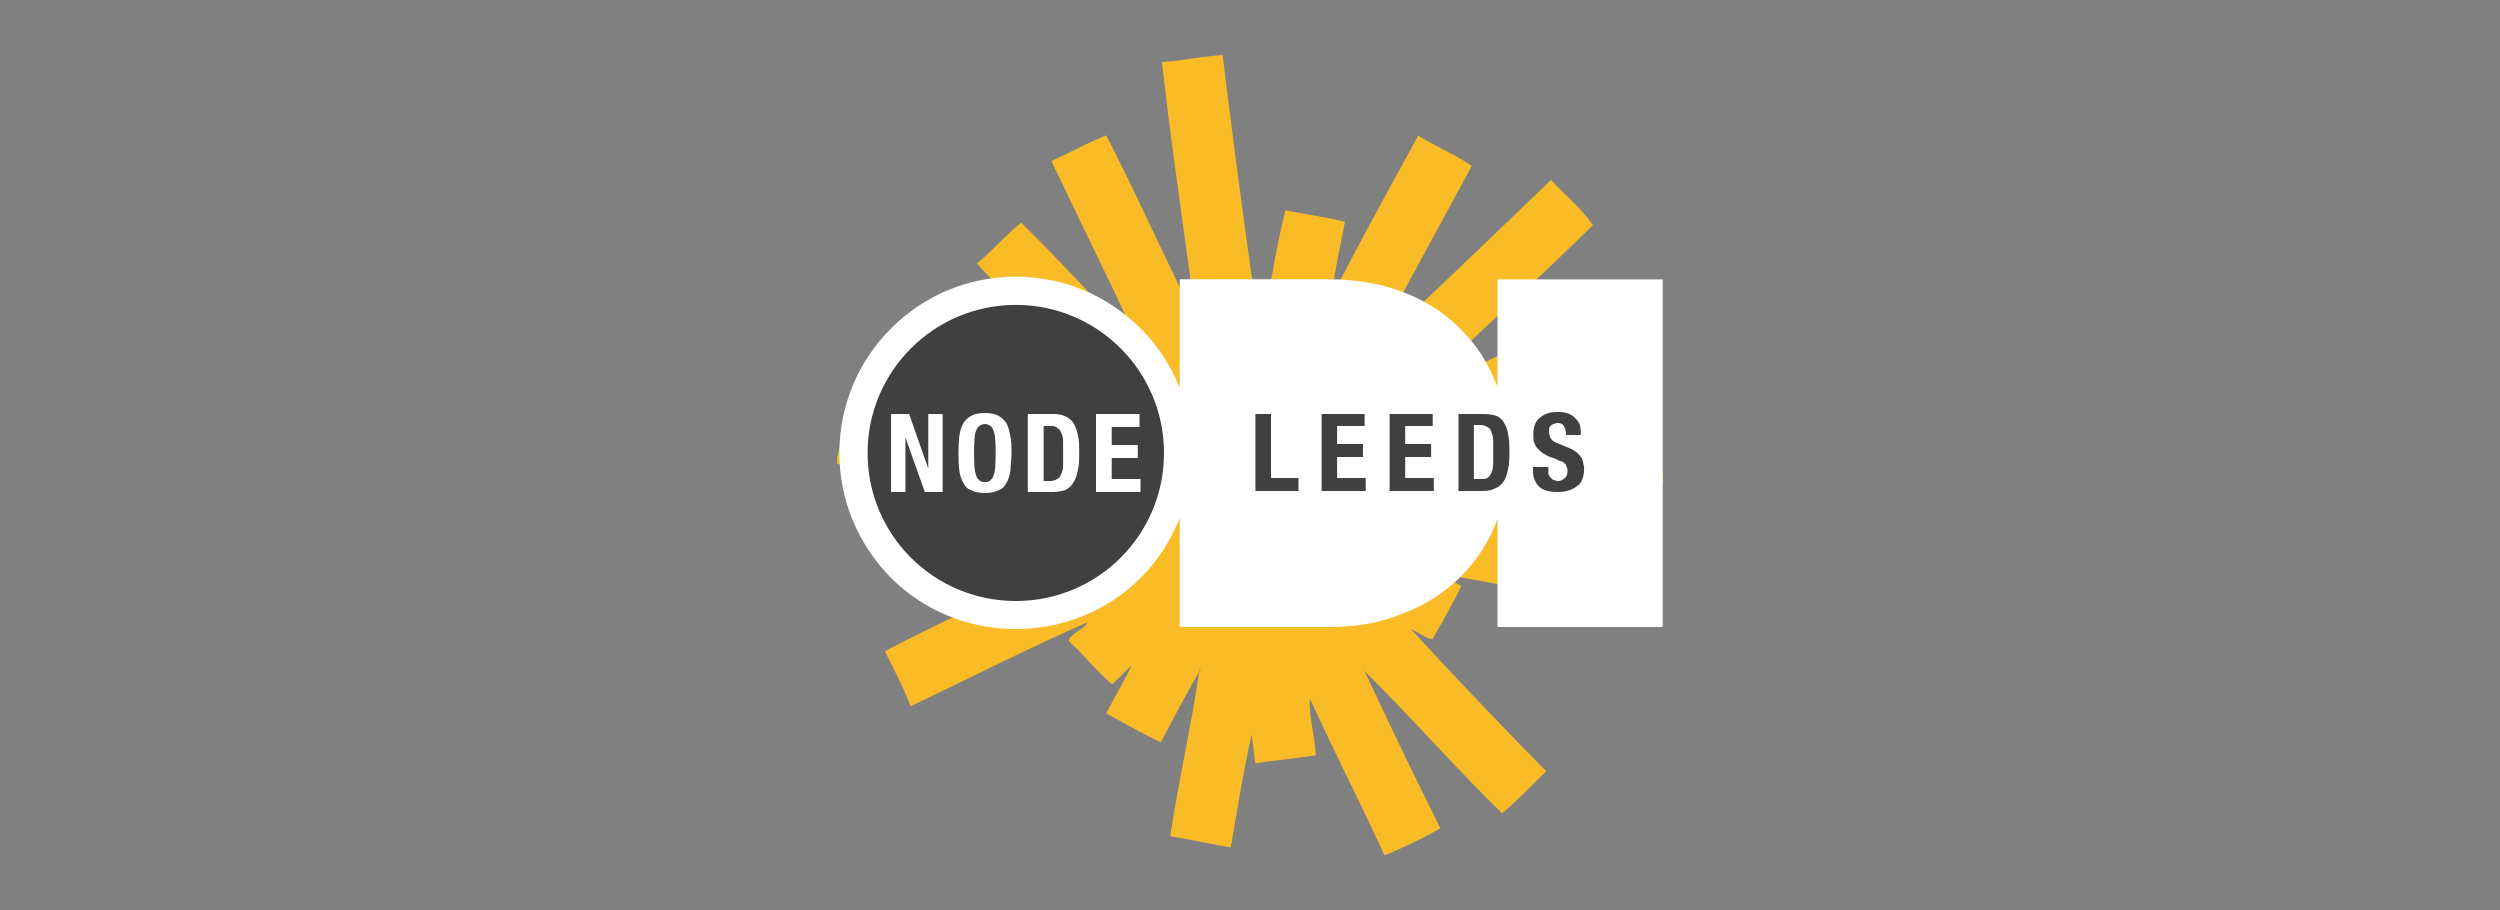 <?xml version="1.0" encoding="UTF-8" standalone="no"?>
<!-- Created with Inkscape (http://www.inkscape.org/) -->

<svg xmlns:dc="http://purl.org/dc/elements/1.1/" xmlns:cc="http://creativecommons.org/ns#" xmlns:rdf="http://www.w3.org/1999/02/22-rdf-syntax-ns#" xmlns:svg="http://www.w3.org/2000/svg" xmlns="http://www.w3.org/2000/svg" xmlns:sodipodi="http://sodipodi.sourceforge.net/DTD/sodipodi-0.dtd" xmlns:inkscape="http://www.inkscape.org/namespaces/inkscape" width="250" height="91" viewBox="0 0 250 91" id="svg2" version="1.1" inkscape:version="0.91 r13725" sodipodi:docname="odileeds-14.svg">
  <rect x="0" y="0" width="250" height="91" fill="#808080" stroke="none"/>
  <defs id="defs4" />
  <sodipodi:namedview id="base" pagecolor="#ffffff" bordercolor="#666666" borderopacity="1.0" inkscape:pageopacity="0.0" inkscape:pageshadow="2" inkscape:zoom="5.6" inkscape:cx="102.23" inkscape:cy="47.376" inkscape:document-units="px" inkscape:current-layer="layer1" showgrid="false" inkscape:window-width="1280" inkscape:window-height="751" inkscape:window-x="0" inkscape:window-y="1" inkscape:window-maximized="1" units="px" showguides="false" />
  <g inkscape:label="Layer 1" inkscape:groupmode="layer" id="layer1" transform="translate(0,-961.4)">
    <circle style="opacity:1;fill:#000000;fill-opacity:0.5;stroke:none;stroke-width:3;stroke-linecap:round;stroke-linejoin:round;stroke-miterlimit:4;stroke-dasharray:9, 9;stroke-dashoffset:0;stroke-opacity:1" id="path4139" cx="101.61" cy="1006.6" r="15.714" />
    <rect style="opacity:1;fill:#000000;fill-opacity:0.5;stroke:none;stroke-width:3;stroke-linecap:round;stroke-linejoin:round;stroke-miterlimit:4;stroke-dasharray:9, 9;stroke-dashoffset:0;stroke-opacity:1" id="rect4141" width="35.179" height="10" x="124.11" y="1001.7" />
    <path inkscape:connector-curvature="0" style="clip-rule:evenodd;fill:#F9BC26;fill-rule:evenodd;fill-opacity:1;opacity:1.0" d="m 122.26,966.9 c -2.1,0.15 -3.94,0.56 -6.06,0.7 0.92,8.34 2.24,17.03 3.38,25.73 -3.07,-6.04 -5.86,-12.38 -8.96,-18.39 -1.91,0.77 -3.63,1.73 -5.48,2.56 2.9,6.1 5.89,12.12 8.74,18.28 0.14,0 0.1,0.17 0,0 -4,-3.96 -7.74,-8.18 -11.76,-12.11 -1.58,1.26 -2.862,2.81 -4.428,4.07 1.016,1.14 2.056,2.25 3.108,3.36 a 15.446,15.536 0 0 1 0.72,-0 15.446,15.536 0 0 1 15.44,15.53 15.446,15.536 0 0 1 -15.44,15.5 15.446,15.536 0 0 1 -3.349,-0.4 c -3.266,1.6 -6.509,3.1 -9.68,4.8 0.877,1.8 1.828,3.5 2.563,5.5 5.877,-2.8 11.976,-5.9 17.696,-8.4 -0.15,0.6 -1.89,1.2 -1.86,1.9 0,0 0.87,0.8 1.05,1 1.04,1.1 2.4,2.6 3.26,3.3 0.69,-0.6 1.31,-1.3 1.98,-1.9 -0.81,1.6 -1.71,3.2 -2.56,4.8 1.8,1 3.57,2 5.47,2.9 1.24,-2.4 2.54,-4.8 3.84,-7.1 0,-0.1 0,-0.2 0.12,-0.2 0,0 0,0.2 -0.12,0.2 -0.84,5.6 -2.05,10.9 -2.91,16.5 2.08,0.3 4,0.8 6.06,1.1 0.66,-3.8 1.28,-7.7 2.09,-11.3 0.1,1.2 0.24,1.7 0.35,2.9 2.03,-0.3 4.08,-0.5 6.06,-0.8 -0.1,-2 -0.73,-4 -0.59,-5.7 2.4,5.3 5.03,10.4 7.46,15.7 1.98,-0.8 3.83,-1.7 5.59,-2.7 -2.6,-5.2 -5.09,-10.4 -7.57,-15.7 -0.14,0 -0.1,-0.2 0,0 4.66,4.6 9.02,9.6 13.74,14.2 1.55,-1.3 2.96,-2.8 4.42,-4.2 -4.52,-4.6 -9.3,-9.6 -13.51,-14.2 0.75,0.3 1.28,0.8 2.1,1 1.03,-1.7 1.99,-3.5 2.91,-5.3 -0.71,-0.5 -1.56,-0.8 -2.21,-1.3 2.16,0.4 4.32,0.8 6.52,1.2 0.3,-2.1 0.73,-4 1.05,-6.1 -2.1,-0.4 -4.49,-0.5 -6.29,-1.3 3.84,-0.4 7.63,-0.9 11.41,-1.4 l -32.51,0 0,-9.1 28.21,0 c -0.84,-1.7 -1.57,-3.45 -2.45,-5.06 -2.66,1.26 -5.35,2.49 -7.92,3.86 -0.1,-0.4 0.42,-0.8 0.7,-1.06 5.31,-5.2 11.31,-10.6 16.65,-15.85 -1.18,-1.72 -2.8,-3.01 -4.19,-4.53 -5.91,5.7 -11.84,11.37 -17.82,17 0,0.14 -0.17,0.1 0,0 3.24,-6.2 6.59,-12.28 9.9,-18.4 -1.65,-1.14 -3.63,-1.96 -5.36,-3.02 -2.9,5.32 -5.85,10.6 -8.61,16.06 0.17,-2.26 0.84,-5.05 1.28,-7.45 -1.89,-0.48 -3.99,-0.75 -5.94,-1.16 -1.03,4.1 -1.69,8.56 -2.45,12.92 -1.44,-9.51 -2.68,-19.11 -3.84,-28.41 z m -37.376,34.8 c -0.605,1.6 -0.644,3.7 -1.166,5.4 l 0,0.7 c 0.822,0.1 1.638,0.3 2.459,0.4 a 15.446,15.536 0 0 1 -0.108,-1.6 15.446,15.536 0 0 1 0.68,-4.5 c -0.619,-0.2 -1.25,-0.3 -1.865,-0.4 z m 80.696,2 c -1.88,0.2 -3.74,0.4 -5.59,0.7 l 0,6.2 c 2.1,-0.3 4.19,-0.6 6.29,-0.9 l 0,-1 c -0.32,-1.6 -0.49,-3.3 -0.7,-5 z m -75.927,12.8 c 0.156,1.2 0.308,2.4 0.469,3.5 1.004,-0.1 2.015,-0.2 3.028,-0.4 a 15.446,15.536 0 0 1 -3.497,-3.1 z" id="path4450" />
    <path inkscape:connector-curvature="0" d="m 101.58,989.07 c -4.711,0 -9.141,1.84 -12.473,5.17 -3.333,3.33 -5.168,7.76 -5.168,12.46 0,4.7 1.835,9.1 5.168,12.5 3.332,3.3 7.762,5.1 12.473,5.1 4.71,0 9.14,-1.8 12.48,-5.1 1.72,-1.7 3.03,-3.8 3.91,-6 l 0,10.9 14.98,0 c 2.59,0 5.02,-0.4 7.22,-1.3 2.17,-0.8 4.07,-2 5.66,-3.5 1.77,-1.7 3.08,-3.7 3.92,-6 l 0,10.8 16.52,0 0,-34.76 -16.52,0 0,10.76 c -0.84,-2.29 -2.15,-4.34 -3.92,-6.03 -1.58,-1.52 -3.49,-2.7 -5.66,-3.51 -2.2,-0.82 -4.63,-1.23 -7.22,-1.23 l -14.98,0 0,10.87 c -0.88,-2.22 -2.19,-4.24 -3.91,-5.96 -3.34,-3.33 -7.77,-5.17 -12.48,-5.17 z m 0,2.82 c 8.19,0 14.82,6.64 14.82,14.81 0,8.2 -6.63,14.8 -14.82,14.8 -8.186,0 -14.821,-6.6 -14.821,-14.8 0,-8.17 6.635,-14.81 14.821,-14.81 z m 54.12,10.71 c 0.35,0 0.66,0 0.96,0.1 0.29,0.1 0.54,0.2 0.75,0.4 0.21,0.2 0.38,0.4 0.5,0.6 0.12,0.3 0.17,0.6 0.17,1 l 0,0.2 -1.48,0 c 0,-0.4 -0.1,-0.7 -0.2,-0.9 -0.13,-0.2 -0.34,-0.3 -0.65,-0.3 -0.17,0 -0.31,0.1 -0.43,0.1 -0.11,0.1 -0.2,0.1 -0.27,0.2 -0.1,0.1 -0.12,0.2 -0.14,0.3 l 0,0.3 c 0,0.3 0.1,0.5 0.15,0.6 0.1,0.2 0.32,0.4 0.65,0.5 l 1.2,0.5 c 0.29,0.1 0.53,0.3 0.72,0.4 0.18,0.2 0.34,0.3 0.45,0.5 0.11,0.1 0.18,0.3 0.23,0.5 0,0.2 0.1,0.4 0.1,0.6 0,0.9 -0.23,1.5 -0.7,1.8 -0.47,0.4 -1.13,0.6 -1.97,0.6 -0.88,0 -1.51,-0.2 -1.89,-0.6 -0.37,-0.4 -0.56,-0.9 -0.56,-1.6 l 0,-0.3 1.55,0 0,0.2 0,0 0,0.5 c 0,0.1 0.1,0.2 0.17,0.3 0.1,0.1 0.18,0.2 0.31,0.3 0.14,0 0.3,0.1 0.51,0.1 0.23,0 0.45,-0.1 0.64,-0.3 0.19,-0.1 0.28,-0.4 0.28,-0.7 0,-0.2 0,-0.3 -0.1,-0.4 0,-0.2 -0.12,-0.3 -0.23,-0.4 -0.11,-0.1 -0.25,-0.2 -0.42,-0.2 -0.18,-0.1 -0.4,-0.2 -0.66,-0.3 -0.34,-0.1 -0.64,-0.2 -0.89,-0.4 -0.25,-0.1 -0.46,-0.3 -0.63,-0.5 -0.17,-0.1 -0.3,-0.4 -0.38,-0.6 -0.1,-0.2 -0.11,-0.5 -0.11,-0.8 0,-0.8 0.21,-1.4 0.63,-1.7 0.43,-0.4 1.01,-0.6 1.75,-0.6 z m -57.213,0.1 c -0.588,0 -1.057,0.1 -1.404,0.3 -0.349,0.2 -0.614,0.5 -0.799,0.8 -0.186,0.4 -0.309,0.8 -0.359,1.3 -0.05,0.5 -0.08,1 -0.08,1.6 0,0.6 0.02,1.2 0.08,1.7 0.05,0.4 0.174,0.9 0.359,1.2 0.185,0.4 0.448,0.7 0.799,0.8 0.346,0.2 0.815,0.3 1.404,0.3 0.586,0 1.053,-0.1 1.403,-0.3 0.35,-0.1 0.62,-0.4 0.8,-0.8 0.19,-0.3 0.3,-0.8 0.36,-1.2 0,-0.5 0.1,-1.1 0.1,-1.7 0,-0.6 -0,-1.1 -0.1,-1.6 -0.1,-0.5 -0.17,-0.9 -0.36,-1.3 -0.18,-0.3 -0.45,-0.6 -0.8,-0.8 -0.35,-0.2 -0.817,-0.3 -1.403,-0.3 z m 27.053,0.1 1.56,0 0,6.4 2.75,0 0,1.3 -4.31,0 0,-7.7 z m 6.62,0 4.3,0 0,1.2 -2.75,0 0,1.8 2.59,0 0,1.3 -2.59,0 0,2.1 2.86,0 0,1.3 -4.41,0 0,-7.7 z m 6.8,0 4.31,0 0,1.2 -2.75,0 0,1.8 2.59,0 0,1.3 -2.59,0 0,2.1 2.86,0 0,1.3 -4.42,0 0,-7.7 z m 6.89,0 2.54,0 c 0.54,0 0.98,0.1 1.31,0.2 0.33,0.2 0.59,0.4 0.77,0.8 0.18,0.3 0.31,0.7 0.37,1.2 0.1,0.4 0.1,0.9 0.1,1.5 0,0.7 0,1.3 -0.13,1.8 -0.1,0.5 -0.22,0.9 -0.42,1.2 -0.2,0.3 -0.47,0.6 -0.81,0.7 -0.34,0.2 -0.77,0.3 -1.29,0.3 l -2.44,0 0,-7.7 z m -56.742,0 0,7.8 1.436,0 0,-5.4 0.02,0 1.916,5.4 1.785,0 0,0 0,-7.8 -1.438,0 0,5.4 -0.02,0 -1.895,-5.4 -1.807,0 z m 13.672,0 0,7.8 2.47,0 c 0.53,0 0.96,-0.1 1.3,-0.2 0.34,-0.2 0.61,-0.4 0.81,-0.8 0.21,-0.3 0.33,-0.7 0.43,-1.2 0.13,-0.5 0.13,-1.1 0.13,-1.8 0,-0.6 0,-1.1 -0.1,-1.5 -0.1,-0.5 -0.19,-0.9 -0.37,-1.2 -0.19,-0.4 -0.45,-0.6 -0.78,-0.8 -0.34,-0.2 -0.77,-0.3 -1.32,-0.3 l -2.57,0 z m 6.82,0 0,7.8 4.45,0 0,-1.3 -2.88,0 0,-2.1 2.61,0 0,-1.3 -2.61,0 0,-1.8 2.78,0 0,-1.3 -4.35,0 z m -11.113,1 c 0.231,0 0.419,0.1 0.559,0.2 0.141,0.1 0.246,0.3 0.326,0.5 0.07,0.2 0.124,0.5 0.154,0.9 0.03,0.4 0.04,0.8 0.04,1.3 0,0.5 -0.01,1 -0.04,1.4 -0.03,0.3 -0.07,0.6 -0.154,0.8 -0.08,0.3 -0.184,0.4 -0.326,0.5 -0.14,0.2 -0.328,0.2 -0.559,0.2 -0.235,0 -0.419,0 -0.56,-0.2 -0.143,-0.1 -0.248,-0.2 -0.328,-0.5 -0.07,-0.2 -0.133,-0.5 -0.153,-0.8 -0.03,-0.4 -0.04,-0.9 -0.04,-1.4 0,-0.5 0,-0.9 0.04,-1.3 0.02,-0.4 0.07,-0.7 0.153,-0.9 0.08,-0.2 0.185,-0.4 0.328,-0.5 0.141,-0.1 0.326,-0.2 0.56,-0.2 z m 48.903,0.1 0,5.4 0.69,0 0,0 c 0.27,0 0.49,0 0.66,-0.1 0.16,-0.1 0.29,-0.3 0.39,-0.5 0.1,-0.2 0.16,-0.5 0.19,-0.8 l 0,-1.4 0,-1.1 c 0,-0.3 -0.1,-0.6 -0.18,-0.8 -0.1,-0.3 -0.22,-0.4 -0.4,-0.5 -0.17,-0.1 -0.41,-0.2 -0.7,-0.2 l -0.66,0 z m -43.04,0.1 0.66,0 c 0.3,0 0.54,0 0.72,0.2 0.17,0.1 0.3,0.2 0.4,0.5 l 0,0 c 0.1,0.2 0.18,0.5 0.18,0.8 l 0,1.2 0,1.3 c 0,0.3 -0.1,0.6 -0.19,0.8 -0.1,0.3 -0.23,0.4 -0.4,0.5 -0.17,0.1 -0.39,0.2 -0.66,0.2 l -0.7,0 0,-5.5 z" id="path4452" style="fill:#ffffff;fill-opacity:1" />
  </g>
</svg>
